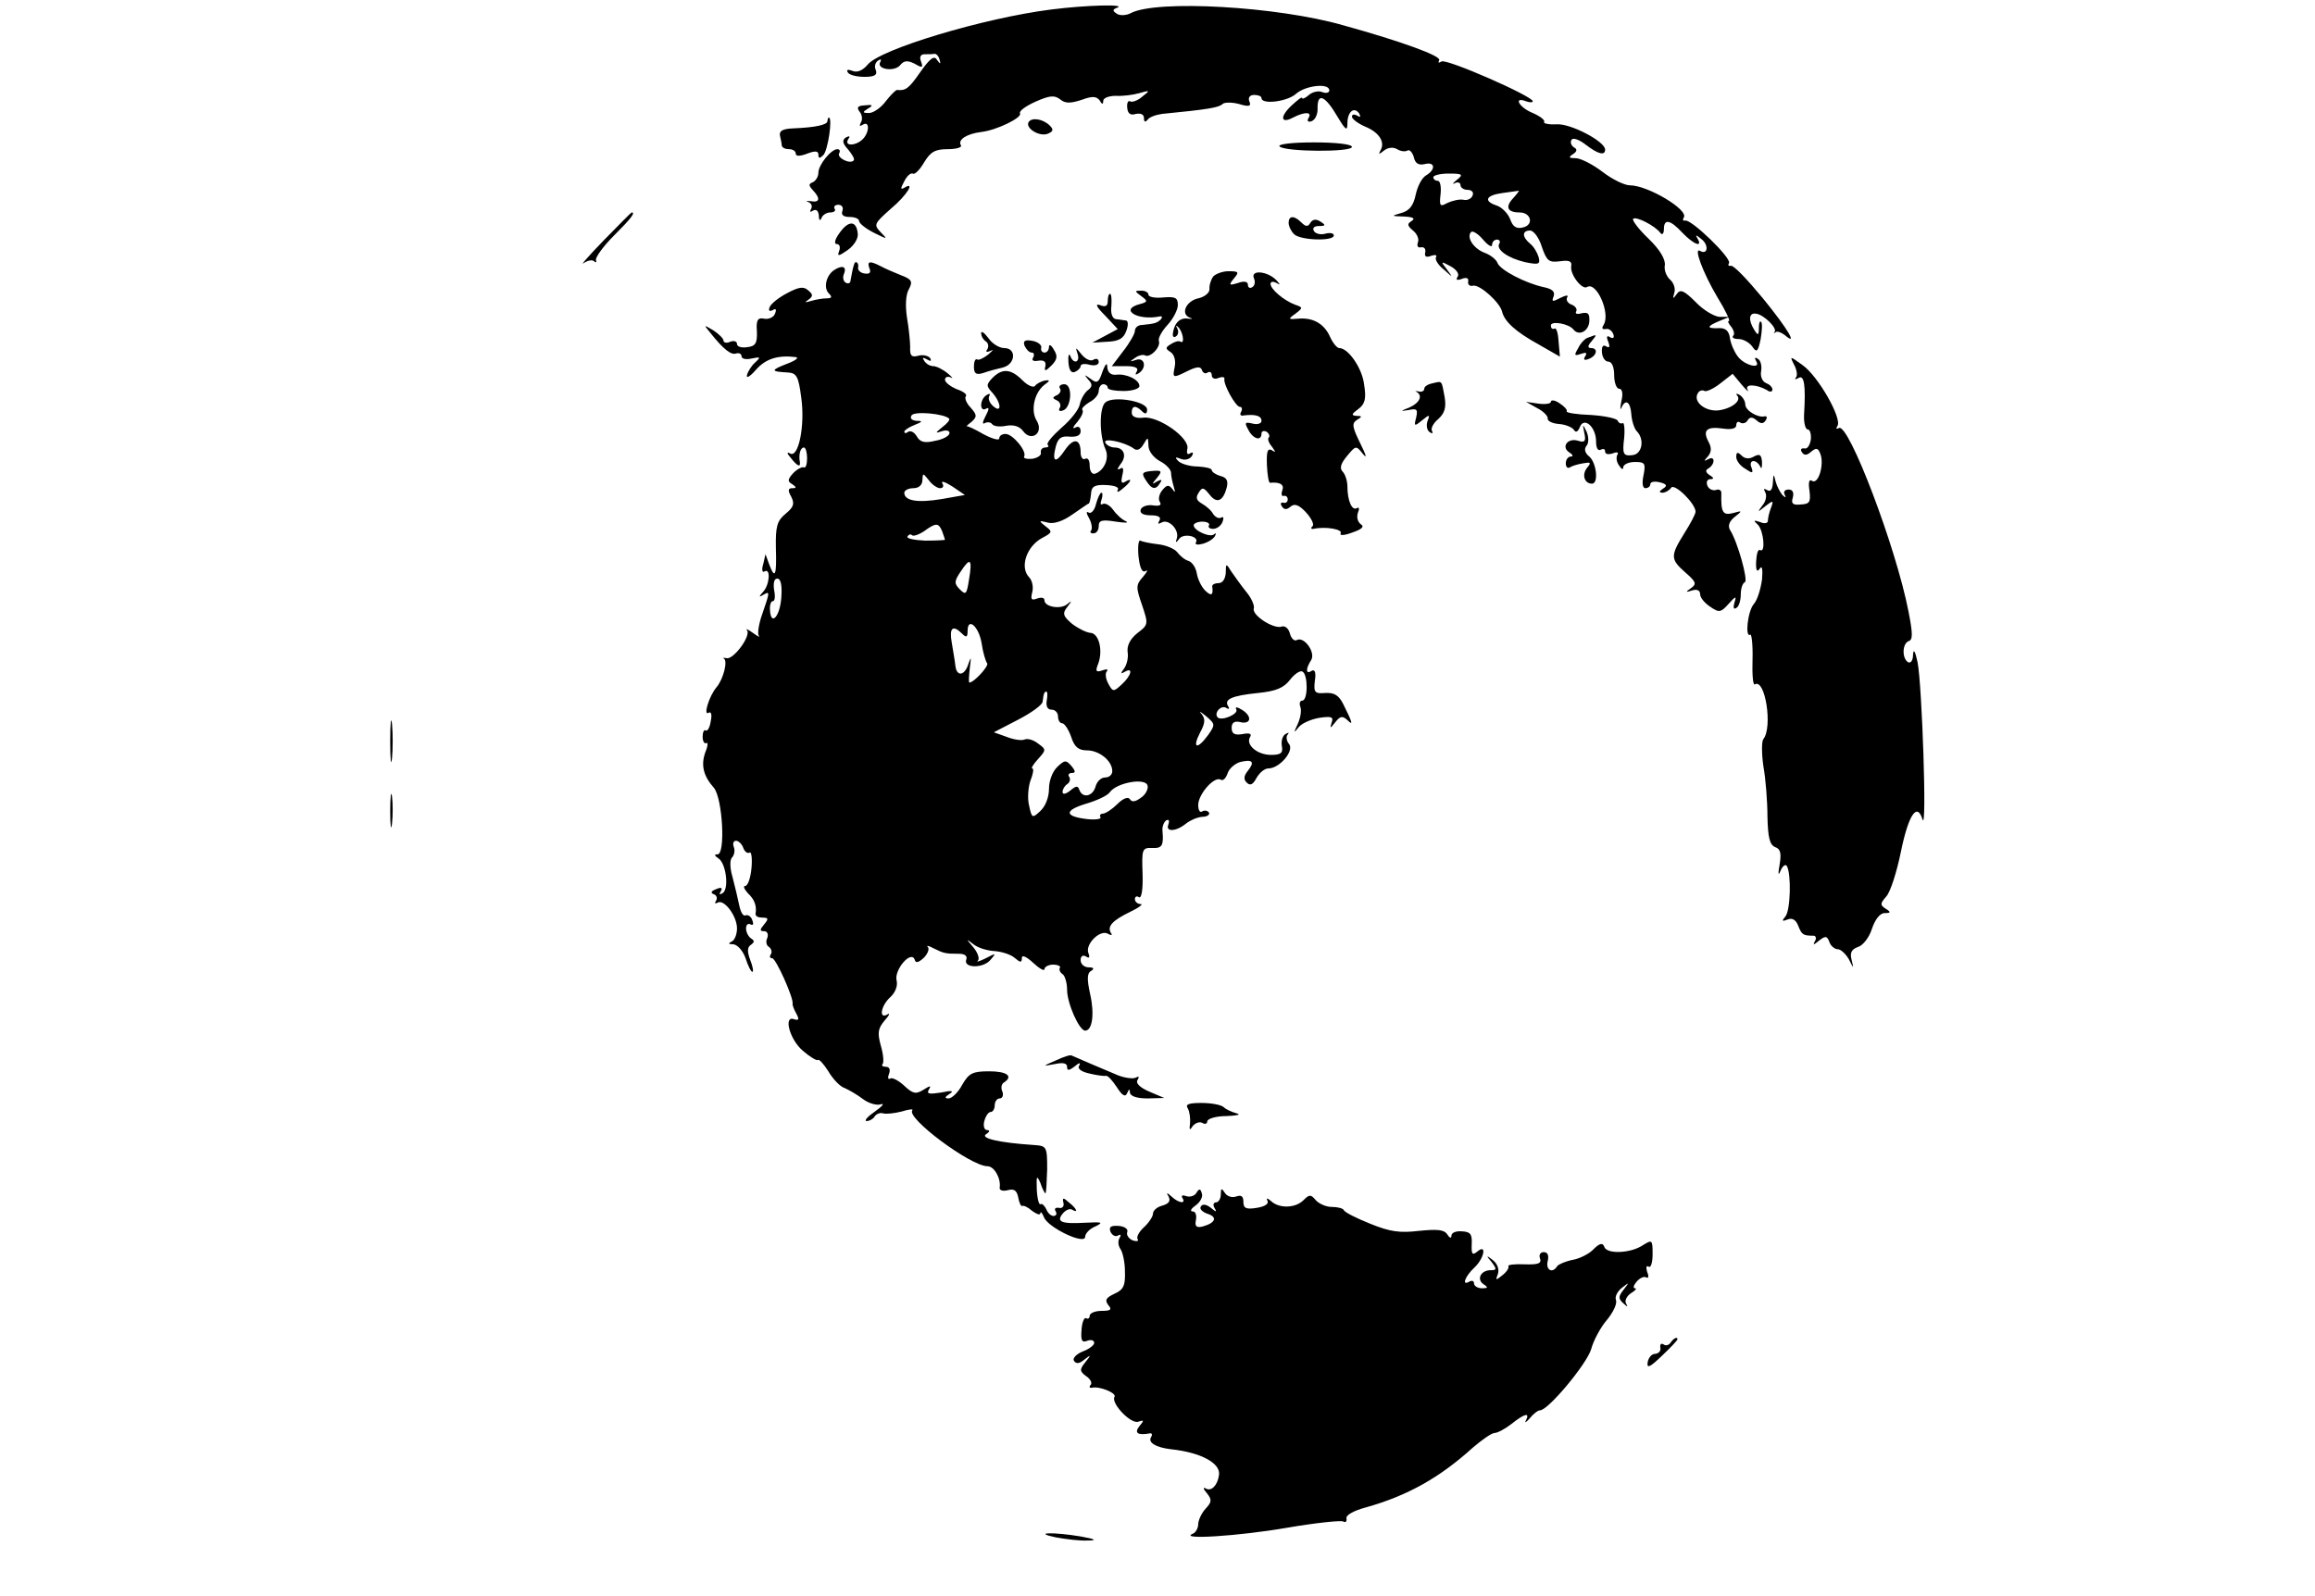 <?xml version="1.0" standalone="no"?>
<!DOCTYPE svg PUBLIC "-//W3C//DTD SVG 20010904//EN"
 "http://www.w3.org/TR/2001/REC-SVG-20010904/DTD/svg10.dtd">
<svg version="1.0" xmlns="http://www.w3.org/2000/svg"
 width="409.6pt" height="282.4pt" viewBox="0 0 409.6 282.4"
 preserveAspectRatio="xMidYMid meet">
<g transform="translate(0,282.4) scale(0.08,-0.08)"
fill="#000000" stroke="none">
<path d="M2325 3509 c-150 -19 -379 -88 -406 -122 -11 -13 -23 -18 -33 -14
-10 4 -15 3 -11 -3 3 -6 20 -10 37 -10 22 0 29 4 25 15 -4 8 -1 17 5 21 6 4 8
3 5 -3 -10 -16 31 -23 44 -7 8 10 16 11 32 3 17 -10 19 -9 14 5 -4 10 -1 16 8
16 8 0 18 0 22 1 4 0 9 -5 11 -13 3 -10 2 -11 -6 0 -6 10 -16 2 -37 -28 -25
-36 -32 -41 -51 -39 -3 0 -14 -11 -25 -25 -11 -15 -28 -26 -37 -26 -15 0 -15
2 -2 10 12 7 10 9 -7 7 -16 -1 -19 -4 -12 -14 6 -7 7 -18 3 -24 -4 -8 -3 -9 4
-5 16 10 15 -17 0 -32 -15 -15 -42 -16 -32 0 5 7 3 8 -5 4 -9 -6 -8 -13 5 -27
9 -11 15 -21 12 -24 -8 -9 -38 6 -32 16 3 5 1 9 -4 9 -14 0 -42 -35 -42 -52 0
-9 -6 -18 -12 -21 -10 -4 -10 -7 0 -18 17 -18 15 -28 -5 -24 -10 1 -12 0 -5
-2 7 -3 9 -9 6 -15 -4 -7 -2 -8 4 -4 7 4 12 0 13 -11 0 -10 3 -13 6 -5 2 6 11
12 19 12 9 0 13 4 10 8 -3 5 1 9 8 9 8 0 12 -6 9 -14 -3 -8 2 -13 16 -13 12 0
21 -4 21 -9 0 -5 15 -17 33 -26 30 -15 31 -15 15 1 -16 17 -15 19 22 52 36 30
56 63 29 46 -8 -4 -7 0 1 15 6 12 14 19 19 17 4 -3 15 8 25 25 14 23 24 29 52
29 19 0 33 4 29 9 -7 12 13 25 45 29 35 4 91 32 86 41 -3 5 12 16 34 26 32 14
42 15 55 5 11 -9 22 -9 47 -1 24 9 33 8 40 -1 5 -9 8 -10 8 -1 0 6 12 11 28
11 15 -1 38 2 52 6 24 7 24 6 6 -8 -10 -9 -23 -13 -27 -10 -4 2 -7 -4 -6 -14
1 -13 7 -18 19 -14 11 2 18 -1 18 -9 0 -9 3 -10 8 -4 4 6 18 11 32 13 102 10
126 14 134 22 4 4 21 4 36 0 23 -7 28 -5 23 6 -3 8 1 14 11 14 9 0 16 -3 16
-7 0 -15 58 -8 77 10 21 18 73 24 73 7 0 -5 -7 -7 -15 -4 -8 4 -22 1 -30 -6
-8 -7 -15 -10 -15 -7 0 4 -10 -4 -23 -16 -27 -25 -25 -42 3 -27 25 13 43 13
34 -1 -4 -7 -1 -10 7 -7 8 3 14 16 13 30 0 34 17 26 44 -20 18 -30 22 -33 22
-15 0 26 15 38 26 22 4 -8 3 -9 -4 -5 -7 4 -12 3 -12 -2 0 -5 13 -15 29 -22
32 -13 45 -35 34 -53 -5 -9 -3 -9 8 0 9 7 20 8 29 3 8 -5 18 -6 23 -3 4 3 11
-4 14 -15 3 -14 11 -18 24 -15 23 6 25 -12 3 -25 -9 -5 -19 -24 -23 -43 -5
-24 -14 -35 -31 -40 -24 -7 -24 -7 5 -8 20 -1 26 -4 17 -10 -10 -6 -10 -10 3
-21 9 -7 14 -19 11 -26 -3 -8 0 -13 7 -11 7 1 11 -4 9 -12 -2 -9 3 -11 13 -7
9 3 14 2 11 -3 -3 -4 4 -17 17 -27 21 -19 21 -19 7 0 -14 18 -14 19 8 7 13 -7
20 -17 16 -23 -5 -7 -2 -9 9 -5 10 4 16 2 14 -6 -1 -7 4 -11 11 -9 15 3 59
-37 64 -57 5 -22 30 -45 81 -73 l47 -27 -3 34 c-1 18 -5 31 -9 28 -5 -2 -8 1
-8 7 0 11 40 4 50 -9 12 -15 33 -4 35 17 1 18 -2 22 -17 19 -10 -3 -15 -1 -12
4 3 5 -2 12 -10 15 -9 3 -13 11 -10 16 4 6 -3 5 -15 -1 -17 -9 -20 -9 -15 3 4
11 -3 17 -23 21 -40 9 -94 37 -101 53 -2 7 -15 18 -29 23 -24 9 -41 35 -29 46
3 3 15 -4 26 -17 11 -13 20 -18 20 -12 0 7 5 12 11 12 5 0 8 -4 5 -9 -8 -13
19 -32 57 -41 30 -6 34 -5 30 11 -3 10 -11 24 -19 30 -18 15 -18 29 0 29 8 0
20 -16 26 -36 11 -32 16 -35 40 -32 21 3 27 0 25 -11 -3 -18 24 -53 35 -46 21
13 52 -58 37 -83 -5 -8 -4 -11 4 -10 6 2 14 -3 17 -11 3 -8 0 -11 -7 -7 -7 5
-9 1 -4 -10 4 -11 3 -15 -5 -10 -7 4 -10 -1 -9 -14 1 -11 7 -20 14 -20 8 0 13
-12 13 -30 0 -16 5 -30 11 -30 7 0 9 -11 5 -27 -3 -16 -3 -22 0 -15 9 20 20
14 22 -15 1 -15 7 -32 12 -37 18 -18 12 -52 -11 -53 -19 -2 -21 3 -17 37 2 21
0 36 -3 34 -4 -2 -9 0 -11 5 -1 5 -28 11 -60 13 -31 1 -55 5 -53 8 2 3 -5 11
-16 18 -10 7 -19 8 -19 3 0 -4 -12 -6 -27 -4 l-28 4 25 -14 c14 -7 24 -18 23
-23 -1 -5 10 -11 25 -12 14 -1 29 -7 33 -13 4 -7 9 -4 13 6 9 24 36 1 36 -32
0 -14 4 -21 10 -18 6 3 10 2 10 -4 0 -6 7 -7 17 -4 9 4 14 2 10 -3 -3 -6 -2
-16 4 -24 5 -8 9 -10 9 -4 0 6 11 12 26 12 22 0 24 -3 19 -29 -4 -18 -2 -29 4
-29 6 0 11 4 11 9 0 5 9 7 21 4 16 -4 17 -8 7 -14 -9 -6 -9 -9 -1 -9 6 0 15 5
19 11 7 11 54 -35 54 -53 0 -5 -11 -26 -25 -48 -31 -50 -31 -57 3 -87 23 -20
25 -25 12 -34 -13 -9 -12 -10 3 -5 10 3 17 0 17 -8 0 -8 10 -20 22 -28 20 -14
24 -13 41 6 16 18 18 18 13 3 -3 -11 -2 -16 4 -12 6 3 10 17 10 30 0 13 4 25
9 27 8 3 -16 90 -33 116 -5 9 -1 19 10 28 18 14 18 15 -3 9 -23 -6 -27 2 -26
43 1 7 -5 11 -12 8 -7 -2 -16 2 -19 10 -3 8 0 14 7 14 8 0 8 3 -2 9 -9 6 -10
11 -2 15 15 10 14 29 -1 20 -10 -5 -10 -4 -1 6 8 9 9 19 2 32 -14 26 -5 35 31
30 19 -3 30 0 30 7 0 7 4 10 9 6 5 -3 13 -1 16 5 5 8 11 8 20 0 9 -8 15 -8 20
0 4 6 3 10 -2 9 -15 -4 -43 13 -43 26 0 8 -6 17 -12 21 -7 4 -10 4 -6 -1 11
-12 -14 -30 -43 -33 -29 -2 -55 20 -44 38 3 6 10 8 15 5 4 -2 20 5 35 17 l27
21 20 -24 c11 -13 17 -18 13 -11 -7 13 20 12 43 -1 6 -5 12 -4 12 1 0 6 -7 12
-15 15 -8 4 -12 15 -10 26 2 11 -1 24 -7 27 -7 5 -8 2 -4 -5 12 -19 -27 -9
-41 11 -7 9 -15 27 -17 40 -2 16 -10 23 -25 22 -27 -1 -27 4 2 16 l22 9 -22 0
c-12 1 -36 15 -53 33 -26 26 -34 29 -42 17 -8 -11 -9 -11 -5 3 3 9 -1 22 -9
29 -8 7 -14 21 -12 32 2 13 -11 35 -36 59 -22 21 -37 41 -34 44 7 6 49 -16 60
-31 4 -6 8 -2 8 8 0 24 14 21 41 -8 25 -26 46 -34 33 -12 -5 8 -3 8 9 -2 17
-13 14 -36 -3 -26 -15 9 6 -48 38 -102 18 -29 29 -53 26 -53 -4 0 -1 -6 5 -13
6 -8 8 -17 4 -20 -3 -4 2 -7 12 -7 10 0 23 -7 30 -16 10 -15 13 -13 19 16 3
18 4 35 1 38 -3 3 -5 -3 -5 -14 0 -16 -2 -17 -10 -4 -14 22 -12 39 4 36 17 -2
47 -32 41 -40 -3 -3 -2 -4 2 -1 3 3 12 0 20 -6 30 -26 9 11 -48 81 -34 41 -65
74 -71 72 -5 -1 -7 1 -4 6 6 11 -84 98 -97 94 -5 -1 -6 2 -3 7 11 17 -80 71
-119 71 -12 0 -39 13 -61 30 -21 16 -48 30 -59 30 -15 0 -17 2 -6 9 9 6 10 11
2 15 -6 4 -9 12 -5 17 3 5 17 0 31 -11 27 -21 43 -25 43 -11 0 18 -76 58 -107
56 -18 -1 -30 2 -28 5 3 4 -9 13 -25 20 -30 12 -44 37 -15 26 8 -3 15 -3 15 0
0 11 -191 95 -202 88 -6 -4 -8 -3 -5 3 5 9 -82 41 -212 77 -146 42 -413 57
-470 27 -9 -5 -23 -6 -30 -2 -11 7 -11 10 0 14 21 8 -67 6 -146 -4z m897 -377
c-9 -7 -11 -11 -4 -7 6 3 12 1 12 -4 0 -6 7 -11 16 -11 9 0 14 -6 11 -12 -2
-7 -11 -12 -20 -10 -9 2 -25 -2 -36 -7 -16 -9 -18 -7 -15 19 2 17 -1 30 -6 30
-6 0 -10 4 -10 8 0 4 15 8 34 8 31 0 33 -2 18 -14z m125 -40 c-19 -20 -13 -32
14 -32 25 0 32 -27 8 -33 -15 -4 -23 1 -29 18 -5 13 -18 26 -29 30 -31 10 -25
23 12 28 17 2 34 5 36 5 2 1 -3 -6 -12 -16z"/>
<path d="M1830 3262 c0 -8 -26 -14 -76 -16 -22 -1 -31 -5 -29 -16 2 -8 4 -18
4 -22 1 -5 8 -8 16 -8 8 0 15 -4 15 -10 0 -6 9 -6 25 0 18 7 25 6 25 -2 0 -9
3 -9 11 -1 10 10 21 83 12 83 -1 0 -3 -4 -3 -8z"/>
<path d="M2275 3260 c-8 -13 23 -33 42 -26 12 5 14 9 5 18 -15 15 -40 19 -47
8z"/>
<path d="M2830 3206 c12 -12 160 -13 160 -1 0 6 -35 10 -84 10 -49 0 -81 -4
-76 -9z"/>
<path d="M1335 2998 c-33 -34 -53 -57 -44 -50 9 6 19 8 23 4 4 -4 6 -2 4 3 -1
6 16 30 40 54 38 38 48 51 39 51 -1 0 -29 -28 -62 -62z"/>
<path d="M2850 3037 c0 -7 5 -18 12 -25 14 -14 88 -16 88 -3 0 5 -8 7 -19 4
-10 -3 -22 0 -25 6 -4 6 0 11 11 11 15 0 16 2 3 10 -9 6 -17 5 -22 -3 -5 -9
-10 -9 -20 1 -16 16 -28 15 -28 -1z"/>
<path d="M1857 3015 c-11 -15 -13 -25 -6 -25 6 0 8 -7 5 -15 -5 -13 -1 -12 19
2 14 10 24 26 22 37 -3 28 -20 29 -40 1z"/>
<path d="M1889 2945 c-1 -3 -3 -9 -4 -15 -1 -5 -3 -15 -4 -21 0 -5 -5 -8 -11
-4 -5 3 -7 12 -3 20 6 16 -5 19 -23 7 -17 -12 -23 -39 -11 -51 8 -8 7 -11 -5
-11 -9 0 -25 -3 -35 -6 -13 -4 -14 -3 -5 3 11 8 10 12 -1 21 -10 9 -21 7 -47
-7 -19 -10 -36 -24 -38 -31 -3 -7 0 -10 7 -6 7 4 9 2 5 -8 -3 -8 -14 -13 -24
-11 -14 3 -18 -3 -16 -28 1 -26 -3 -33 -21 -35 -13 -2 -23 1 -23 7 0 6 -7 8
-15 5 -8 -4 -15 -2 -15 3 0 4 -10 14 -22 22 -22 13 -22 13 -8 -4 30 -38 47
-51 58 -47 7 2 12 -1 12 -6 0 -6 10 -8 23 -5 19 4 20 3 7 -9 -8 -7 -16 -20
-18 -28 -2 -8 7 -3 20 12 21 24 48 33 88 28 8 -1 -1 -8 -20 -15 -36 -14 -36
-17 2 -19 20 -1 24 -9 30 -55 9 -62 -6 -136 -25 -124 -7 4 -7 0 2 -10 14 -18
22 -22 20 -9 -3 16 1 32 9 32 4 0 7 -11 7 -24 0 -13 -3 -22 -7 -20 -3 2 -14
-3 -23 -12 -13 -14 -14 -19 -3 -25 10 -7 10 -9 0 -9 -9 0 -10 -5 -2 -19 8 -16
5 -23 -13 -38 -18 -15 -22 -27 -21 -75 2 -62 -2 -71 -15 -36 l-8 22 -5 -22
c-4 -12 -2 -20 3 -16 14 8 11 -30 -3 -45 -10 -11 -10 -13 0 -7 15 9 15 7 -2
-42 -8 -22 -11 -44 -8 -48 4 -5 -2 -2 -13 6 -11 8 -17 10 -13 6 10 -12 -30
-66 -45 -62 -7 1 -9 1 -6 -1 9 -5 -1 -45 -16 -63 -17 -20 -30 -64 -18 -57 6 4
8 -4 5 -18 -2 -14 -7 -23 -11 -21 -4 3 -7 -4 -7 -14 0 -10 4 -16 8 -14 4 3 4
-6 -2 -20 -10 -28 -5 -52 19 -79 19 -23 26 -147 8 -147 -8 0 -7 -3 2 -9 17
-11 24 -68 9 -77 -7 -4 -8 -3 -4 4 5 8 1 10 -10 5 -11 -4 -13 -8 -6 -11 7 -2
9 -9 6 -14 -4 -6 -3 -8 3 -5 14 9 43 -29 43 -57 0 -14 -6 -27 -12 -29 -8 -4
-7 -6 4 -6 9 -1 21 -14 27 -31 5 -16 12 -30 15 -30 3 0 1 12 -5 27 -7 19 -6
28 2 33 8 6 8 9 0 14 -6 4 -11 14 -11 22 0 8 4 12 10 9 6 -3 7 1 4 9 -3 9 -10
13 -15 11 -5 -3 -11 7 -14 22 -3 15 -10 44 -15 63 -6 20 -6 38 -1 43 5 5 7 16
4 23 -3 8 -1 14 5 14 5 0 13 -7 16 -16 3 -8 9 -13 14 -10 4 2 6 -13 4 -35 -2
-21 -8 -39 -14 -39 -5 0 -2 -7 6 -16 15 -14 20 -28 17 -46 0 -5 6 -8 15 -8 14
0 14 -3 4 -15 -10 -12 -10 -15 0 -15 7 0 10 -7 7 -15 -4 -8 -2 -17 4 -20 5 -4
7 -11 4 -16 -4 -5 -2 -9 3 -9 8 0 47 -87 45 -100 -1 -3 3 -13 8 -22 7 -13 6
-16 -4 -13 -25 10 -11 -44 18 -69 16 -14 31 -23 34 -21 2 3 13 -9 23 -25 10
-17 26 -34 36 -37 9 -4 27 -14 40 -24 13 -10 31 -15 40 -12 9 3 4 -4 -13 -16
-16 -11 -25 -21 -18 -21 6 0 15 5 18 11 4 5 12 8 18 6 7 -2 25 0 41 4 16 5 26
6 24 3 -16 -16 129 -124 166 -124 15 0 30 -27 27 -47 -1 -6 6 -9 18 -6 14 4
20 -1 23 -16 2 -12 6 -20 9 -19 3 2 13 -3 22 -11 10 -7 17 -10 18 -5 0 5 4 1
8 -9 9 -23 91 -62 91 -43 0 7 10 18 23 23 18 9 15 10 -23 8 -53 -3 -65 2 -49
21 6 7 15 11 20 8 15 -9 10 3 -7 16 -12 11 -15 11 -12 -1 2 -8 -3 -13 -10 -11
-8 1 -11 -2 -7 -8 3 -5 1 -10 -5 -10 -6 0 -13 7 -16 15 -4 8 -9 13 -13 11 -3
-2 -7 12 -8 33 -1 30 0 32 8 14 4 -13 10 -23 11 -23 2 0 3 24 4 53 0 51 -1 52
-30 54 -76 5 -119 15 -105 24 8 5 9 9 2 9 -6 0 -9 9 -6 20 3 11 9 20 14 20 5
0 9 7 9 15 0 8 5 15 11 15 6 0 9 7 6 15 -4 8 -2 17 3 20 22 14 7 25 -32 25
-37 0 -45 -4 -60 -30 -9 -17 -23 -30 -30 -30 -9 0 -9 3 2 10 11 7 5 8 -19 3
-26 -4 -32 -3 -27 6 6 10 4 10 -12 0 -16 -10 -23 -9 -42 9 -13 12 -27 19 -31
16 -5 -3 -6 2 -3 10 4 10 1 16 -7 16 -7 0 -10 3 -7 6 3 3 2 21 -4 41 -8 29 -6
38 9 56 10 11 12 17 6 13 -20 -12 -15 19 6 38 11 10 17 25 14 37 -6 23 32 68
40 46 2 -8 8 -7 20 4 9 9 13 20 9 24 -4 4 2 3 13 -3 22 -11 26 -12 56 -12 13
0 19 -5 16 -13 -7 -19 38 -20 54 0 13 15 12 15 -11 3 -14 -7 -22 -9 -17 -5 4
5 -1 18 -10 29 -17 20 -17 20 0 7 10 -8 30 -14 46 -15 15 -1 36 -7 45 -15 13
-11 16 -11 16 0 0 7 10 3 25 -11 14 -13 25 -19 25 -14 0 5 9 10 19 10 11 0 18
-4 15 -7 -2 -4 0 -10 6 -14 5 -3 10 -19 10 -34 0 -31 27 -91 40 -91 16 0 21
37 11 81 -7 32 -7 46 2 51 8 5 6 8 -5 8 -10 0 -18 7 -18 16 0 9 5 12 12 8 7
-5 9 -2 5 8 -7 20 27 53 44 42 7 -4 10 -3 6 2 -9 15 4 28 43 47 19 9 29 17 23
17 -7 0 -13 5 -13 11 0 5 4 8 9 4 6 -3 9 19 8 52 -2 54 -1 58 21 57 22 -1 26
5 23 38 -1 9 3 19 8 23 6 3 8 0 5 -9 -7 -17 17 -16 39 2 9 7 24 14 36 15 11 0
17 5 15 9 -3 5 -10 6 -15 3 -5 -4 -9 3 -9 14 0 24 36 65 50 56 5 -3 11 3 15
14 3 10 15 21 27 25 28 7 34 1 18 -19 -9 -11 -10 -19 -3 -26 8 -8 14 -5 22 10
7 12 18 21 26 21 25 0 58 39 46 54 -6 7 -7 17 -3 21 4 5 2 5 -5 1 -6 -3 -10
-15 -8 -26 3 -16 -2 -20 -24 -20 -31 0 -57 23 -46 40 4 7 -2 9 -17 6 -18 -3
-24 1 -24 14 0 11 6 15 17 13 25 -7 30 11 7 26 -11 7 -17 8 -14 2 7 -10 -32
-27 -41 -18 -9 10 8 28 19 21 6 -4 8 -2 4 4 -9 15 8 23 67 29 39 4 56 11 70
29 10 13 23 22 28 18 12 -7 12 -64 -1 -64 -5 0 -7 -6 -4 -14 3 -8 0 -25 -6
-38 -9 -19 -9 -21 2 -7 7 9 28 18 46 21 27 4 32 2 27 -11 -4 -13 -3 -13 8 1
11 14 16 15 27 5 13 -13 12 -7 -9 35 -10 20 -20 26 -40 25 -23 -2 -26 1 -23
27 3 18 0 26 -7 22 -13 -9 -14 4 -1 24 10 17 -16 53 -32 44 -5 -3 -12 3 -15
14 -3 12 -11 18 -18 16 -17 -7 -67 25 -62 40 2 6 -5 23 -17 37 -12 15 -26 35
-33 45 -11 18 -12 18 -12 -3 -1 -14 -7 -23 -16 -23 -8 0 -14 -3 -14 -7 3 -20
-2 -23 -16 -9 -8 8 -16 25 -18 37 -2 13 -10 25 -18 28 -8 2 -19 11 -25 19 -6
8 -25 16 -43 18 -18 2 -36 6 -39 8 -4 2 -6 -13 -4 -35 3 -26 8 -37 16 -32 6 3
3 -2 -6 -13 -16 -18 -16 -23 -2 -63 14 -42 14 -43 -11 -62 -16 -13 -23 -28
-21 -42 2 -12 -2 -28 -8 -36 -8 -11 -8 -13 2 -7 19 11 14 -9 -7 -28 -18 -17
-20 -17 -30 2 -6 11 -7 23 -3 27 4 5 -1 5 -10 2 -14 -5 -16 -2 -9 15 11 30 1
68 -18 68 -9 1 -27 10 -40 20 -20 17 -22 23 -10 38 10 13 10 14 0 6 -14 -13
-51 -7 -51 8 0 6 -7 7 -16 4 -13 -5 -15 -2 -11 14 3 11 0 26 -7 33 -21 22 -6
68 29 87 23 12 23 14 7 26 -15 12 -15 13 5 8 13 -4 34 3 55 18 18 12 34 24 36
24 2 1 4 11 5 22 1 16 8 20 33 19 20 -1 30 -5 26 -11 -3 -6 2 -5 11 3 19 15
23 26 5 15 -8 -5 -9 0 -6 14 4 15 2 20 -5 15 -7 -4 -6 0 1 10 15 18 8 37 -13
37 -8 0 -17 5 -20 10 -8 13 43 2 62 -12 7 -6 15 -3 22 9 10 17 10 17 11 -3 0
-12 11 -26 25 -34 14 -7 25 -19 25 -26 0 -7 3 -21 6 -31 4 -13 3 -14 -3 -5 -8
10 -12 10 -22 -2 -7 -8 -10 -20 -6 -26 5 -8 -1 -10 -15 -8 -13 2 -25 -3 -27
-9 -3 -8 5 -13 22 -13 17 0 24 -4 19 -12 -4 -7 -3 -8 5 -4 15 9 39 -15 34 -34
-4 -11 -2 -12 5 -2 9 13 45 6 37 -8 -3 -5 4 -6 15 -3 11 3 23 10 27 17 3 6 3
8 -2 4 -8 -8 -45 8 -45 20 0 4 9 8 19 8 11 0 17 -4 15 -8 -3 -4 1 -8 9 -8 8 0
18 7 21 16 3 8 2 12 -3 9 -6 -3 -13 1 -18 8 -4 8 -16 18 -25 23 -12 7 -14 13
-7 24 8 13 11 12 24 -4 16 -21 30 -15 38 15 4 15 0 23 -14 26 -10 3 -19 9 -19
13 0 4 -14 7 -31 8 -18 0 -37 6 -43 12 -8 8 -7 10 5 5 10 -4 20 -1 25 6 4 7 3
10 -4 6 -6 -4 -8 0 -6 10 6 24 -64 73 -97 69 -16 -2 -26 2 -26 11 0 16 9 17
23 3 7 -7 11 -6 11 4 0 18 -74 31 -92 16 -14 -11 -14 -73 0 -104 9 -20 -3 -47
-23 -54 -7 -2 -12 6 -12 18 0 12 -4 18 -10 15 -5 -3 -10 3 -10 14 0 31 -16 33
-35 5 -20 -30 -29 -27 -20 8 5 19 12 24 31 22 16 -1 24 3 24 12 0 9 -5 12 -12
8 -7 -4 -5 2 5 13 9 11 14 22 11 26 -3 3 4 10 15 17 12 6 21 17 21 25 0 8 5
15 10 15 6 0 10 -4 10 -8 0 -4 16 -7 35 -7 19 0 35 5 35 11 0 14 -29 28 -52
25 -11 -1 -18 5 -19 16 0 12 -4 9 -11 -10 -8 -24 -12 -26 -26 -15 -14 10 -15
10 -5 -2 10 -10 9 -16 -2 -24 -7 -6 -15 -20 -17 -31 -2 -11 -20 -34 -40 -51
-20 -18 -34 -34 -31 -38 4 -3 1 -6 -5 -6 -7 0 -11 -5 -10 -11 2 -6 -7 -12 -19
-14 -12 -1 -20 1 -18 5 7 11 -25 50 -41 50 -8 0 -14 -4 -14 -10 0 -5 -15 -1
-34 9 -19 11 -36 19 -38 18 -2 -1 3 4 11 10 12 11 12 15 -2 31 -10 10 -14 22
-11 25 4 4 -5 11 -20 16 -14 6 -26 15 -26 21 0 6 6 8 13 5 6 -4 3 1 -7 9 -11
9 -25 16 -32 16 -7 0 -16 5 -20 12 -5 7 -3 8 6 3 8 -5 11 -4 7 3 -4 5 -16 8
-26 5 -15 -4 -19 0 -18 19 0 12 -3 42 -7 65 -4 26 -3 51 4 63 9 17 7 22 -17
31 -15 6 -36 15 -45 20 -25 13 -31 11 -25 -5 4 -9 0 -13 -11 -11 -9 1 -16 8
-14 14 2 10 -7 16 -9 6z m210 -341 c3 -2 -4 -11 -15 -19 -16 -13 -16 -14 -1
-9 9 3 17 2 17 -4 0 -6 -14 -14 -31 -17 -24 -6 -34 -3 -41 9 -5 9 -13 14 -19
11 -5 -4 -9 -4 -9 0 0 3 10 10 23 15 18 7 18 9 4 9 -11 1 -15 6 -11 12 6 10
72 4 83 -7z m-20 -154 c7 0 9 5 5 11 -3 6 6 3 22 -7 l28 -19 -51 -9 c-54 -9
-83 -4 -83 14 0 5 9 10 20 10 12 0 20 7 20 18 1 16 1 16 14 0 7 -10 19 -18 25
-18z m5 -96 c3 -9 6 -17 6 -18 0 -1 -20 -2 -44 -2 -24 1 -42 5 -39 9 3 5 7 6
10 3 3 -3 15 1 27 9 26 19 32 19 40 -1z m59 -107 c-5 -32 -7 -34 -20 -21 -13
13 -13 18 2 40 21 32 26 28 18 -19z m-415 -39 c-3 -42 -23 -64 -25 -28 -1 11
2 20 6 20 5 0 6 11 3 25 -2 15 0 25 7 25 8 0 11 -15 9 -42z m443 -101 c3 -21
9 -40 12 -44 6 -5 -29 -43 -39 -43 -2 0 -1 15 1 33 3 23 3 26 -3 9 -8 -27 -26
-30 -29 -5 -1 10 -5 33 -8 51 -6 33 2 41 23 20 9 -9 12 -8 12 6 0 32 25 10 31
-27z m144 -127 c-2 -13 2 -20 11 -20 8 0 14 -7 14 -15 0 -8 4 -15 9 -15 5 0
14 -13 20 -30 7 -22 16 -30 35 -30 27 0 56 -23 56 -46 0 -8 -7 -14 -16 -14 -9
0 -18 -9 -21 -20 -6 -22 -29 -27 -36 -7 -3 9 -7 9 -20 -2 -10 -8 -17 -9 -17
-3 0 6 5 14 10 17 6 4 8 11 5 16 -4 5 -1 9 6 9 8 0 8 4 -1 15 -12 14 -15 14
-31 -1 -11 -10 -19 -31 -19 -49 0 -19 -8 -39 -19 -49 -18 -17 -19 -16 -25 12
-4 15 -2 41 3 55 6 15 8 27 4 27 -3 0 2 9 13 21 18 20 18 21 0 34 -10 8 -23
12 -30 9 -7 -3 -25 0 -40 6 l-28 10 54 28 c29 15 54 33 54 40 2 18 4 22 8 22
3 0 3 -9 1 -20z m357 -76 c-24 -33 -36 -30 -18 5 12 22 12 31 3 42 -7 7 -2 5
10 -5 21 -18 21 -19 5 -42z m-149 -139 c-12 -9 -20 -10 -24 -3 -4 6 -15 2 -28
-11 -11 -11 -26 -21 -32 -21 -5 0 -8 -4 -5 -8 2 -4 -11 -6 -30 -4 -50 6 -51
19 -2 34 24 7 48 18 53 26 16 21 79 32 83 14 2 -7 -4 -20 -15 -27z"/>
<path d="M2683 2918 c-5 -7 -9 -20 -8 -28 0 -8 -11 -17 -25 -20 -27 -6 -40
-35 -18 -43 7 -2 5 -3 -4 -2 -18 3 -31 -9 -34 -33 -1 -6 2 -10 7 -6 5 3 6 11
3 17 -4 7 -3 8 1 4 11 -9 16 -39 6 -33 -4 3 -13 0 -21 -5 -13 -8 -13 -10 -1
-18 8 -5 12 -19 9 -33 -5 -24 -4 -25 26 -10 22 11 31 12 34 4 2 -7 8 -10 13
-6 5 3 9 0 9 -6 0 -7 7 -10 15 -6 8 3 14 2 13 -2 -3 -12 25 -62 34 -62 5 0 6
-5 3 -11 -4 -6 -1 -10 6 -8 26 3 39 -1 39 -12 0 -6 -9 -9 -20 -6 -17 4 -18 2
-9 -14 10 -20 29 -26 29 -8 0 5 5 7 11 4 6 -4 8 -10 5 -13 -3 -3 0 -12 7 -20
9 -13 9 -14 0 -8 -10 5 -12 -3 -11 -33 1 -22 4 -40 7 -39 22 2 32 -4 27 -17
-3 -8 -1 -14 3 -12 5 1 9 -2 9 -8 0 -5 -4 -9 -10 -7 -5 1 -7 -2 -3 -8 5 -8 11
-8 19 -1 9 8 19 4 34 -12 12 -13 19 -27 15 -31 -5 -4 -3 -7 2 -6 26 6 66 -1
60 -10 -3 -5 8 -5 26 2 21 7 27 13 19 18 -7 5 -10 15 -7 25 4 9 3 14 -2 11
-11 -7 -21 17 -21 48 0 12 -5 27 -10 32 -8 8 -5 18 9 35 20 24 20 24 36 4 9
-11 6 -1 -6 23 -18 37 -20 45 -8 53 12 7 12 9 -1 9 -12 1 -11 4 4 15 15 11 18
23 13 54 -4 36 -35 81 -55 81 -5 0 -14 11 -20 24 -13 30 -38 44 -71 41 -22 -2
-23 -1 -6 11 17 13 17 14 -1 20 -24 9 -54 34 -54 46 0 5 6 6 13 2 9 -5 9 -4 0
6 -19 20 -57 24 -50 5 4 -8 2 -17 -3 -20 -6 -4 -10 -1 -10 5 0 7 -8 9 -22 4
-20 -6 -21 -5 -9 10 12 14 11 16 -12 16 -13 0 -29 -6 -34 -12z"/>
<path d="M2524 2875 c15 -11 15 -13 -4 -18 -45 -12 -4 -37 45 -27 6 1 6 -2 2
-7 -9 -8 -13 -9 -42 -12 -8 0 -15 -6 -15 -13 0 -6 -11 -26 -26 -45 l-25 -33
31 0 c21 0 29 -4 24 -12 -4 -7 -3 -8 4 -4 19 12 14 36 -5 30 -15 -5 -15 -4 -3
4 8 6 18 8 22 6 11 -7 36 18 31 32 -2 6 7 22 19 35 13 14 23 34 23 44 0 17 -6
19 -32 17 -18 -2 -33 1 -33 6 0 5 -7 9 -16 9 -15 0 -15 -1 0 -12z"/>
<path d="M2450 2864 c0 -11 -5 -14 -17 -9 -12 4 -8 -4 11 -23 l28 -30 -28 -15
-28 -15 33 2 c25 1 36 7 42 24 5 13 4 23 -1 23 -6 1 -16 2 -22 3 -8 1 -12 13
-10 29 1 15 0 27 -3 27 -3 0 -5 -7 -5 -16z"/>
<path d="M2170 2793 c0 -7 5 -15 10 -18 6 -4 7 -11 4 -17 -5 -7 -2 -8 7 -4 8
4 5 1 -5 -8 -10 -8 -22 -14 -25 -11 -4 2 -7 -5 -7 -16 0 -16 5 -19 21 -14 11
4 30 9 43 12 28 7 31 43 3 43 -11 0 -27 10 -35 22 -9 12 -16 17 -16 11z"/>
<path d="M3512 2783 c-7 -2 -17 -13 -22 -24 -9 -15 -8 -17 6 -12 12 4 15 3 10
-5 -5 -8 -2 -10 8 -6 18 7 21 24 5 24 -8 0 -8 5 1 15 13 16 13 16 -8 8z"/>
<path d="M2266 2765 c4 -8 10 -15 16 -15 5 0 6 -5 3 -11 -4 -6 0 -9 11 -7 13
2 18 -2 16 -12 -3 -12 0 -12 13 1 13 13 15 21 6 35 -6 11 -11 13 -11 7 0 -7
-4 -13 -10 -13 -5 0 -9 5 -7 11 1 6 -8 13 -20 15 -16 3 -21 0 -17 -11z"/>
<path d="M2383 2748 c7 -20 -9 -25 -16 -5 -3 6 -5 0 -4 -14 1 -17 6 -25 14
-22 7 3 13 9 13 13 0 5 9 6 20 3 12 -3 20 0 20 6 0 7 -5 9 -12 5 -6 -4 -18 2
-26 12 -13 16 -14 17 -9 2z"/>
<path d="M3968 2723 c6 -11 8 -24 4 -28 -4 -5 -1 -5 6 -1 12 7 16 -15 12 -81
-1 -18 3 -33 8 -33 5 0 8 -10 7 -22 -2 -13 -8 -22 -14 -20 -7 1 -10 -2 -6 -8
5 -8 11 -8 21 1 11 9 15 8 20 -5 9 -23 -4 -68 -18 -60 -7 5 -9 -3 -6 -22 3
-25 0 -29 -19 -30 -18 -2 -22 2 -18 15 3 11 0 18 -9 18 -9 0 -12 -5 -9 -11 4
-7 2 -8 -5 -1 -5 6 -12 19 -15 30 -4 18 -5 17 -6 -3 -1 -15 -5 -21 -13 -16 -7
4 -8 3 -4 -5 4 -6 2 -20 -6 -29 -12 -16 -11 -16 6 -2 18 14 19 13 13 -3 -4
-10 -7 -23 -7 -29 0 -6 -8 -7 -17 -3 -15 5 -16 4 -5 -6 13 -14 17 -63 5 -56
-5 3 -8 -8 -9 -25 -1 -20 2 -25 8 -16 5 8 7 -1 5 -24 -3 -21 -10 -45 -18 -54
-14 -16 -20 -76 -8 -68 3 2 6 -23 5 -56 -1 -32 1 -57 5 -54 23 14 40 -95 19
-121 -4 -5 -4 -32 0 -60 5 -27 9 -78 9 -111 1 -47 5 -63 17 -68 12 -4 14 -14
10 -38 -4 -22 -3 -27 2 -14 5 11 11 15 14 10 10 -18 8 -97 -3 -111 -9 -11 -8
-12 5 -7 10 4 18 -1 23 -14 8 -20 11 -22 34 -22 5 0 7 -6 3 -12 -5 -9 -3 -9 9
1 14 11 18 11 23 -3 3 -9 12 -16 19 -16 6 0 17 -10 24 -22 11 -22 11 -22 6 -1
-4 15 0 23 14 28 11 3 25 21 31 40 7 21 18 35 28 35 14 0 15 2 2 10 -12 8 -12
11 2 27 9 10 23 54 32 98 17 83 36 111 48 72 10 -30 -1 298 -11 348 -5 24 -9
31 -10 17 0 -13 -5 -20 -11 -17 -14 9 -13 42 2 47 9 3 8 19 -1 65 -28 144
-133 419 -154 406 -6 -3 -7 -1 -3 5 10 17 -43 110 -77 134 -29 21 -29 21 -19
1z"/>
<path d="M2195 2694 c-14 -15 -14 -18 0 -33 20 -23 21 -47 1 -29 -8 7 -11 17
-8 22 3 5 0 6 -6 2 -7 -4 -12 -14 -12 -22 0 -9 5 -12 11 -8 7 4 7 -1 -1 -16
-7 -13 -8 -20 -2 -16 6 3 13 2 16 -2 3 -5 17 -7 31 -4 17 3 30 -1 38 -12 18
-24 46 -4 30 23 -14 22 -6 61 16 79 14 10 14 12 1 10 -8 -2 -18 -7 -21 -12 -4
-4 -16 1 -28 13 -25 25 -44 27 -66 5z"/>
<path d="M3168 2682 c-10 -2 -18 -7 -18 -12 0 -5 -6 -8 -12 -6 -7 1 -10 1 -5
-1 14 -8 7 -24 -15 -34 -22 -9 -22 -9 -2 -6 18 4 20 1 16 -17 -5 -19 -4 -20
13 -6 17 14 18 13 12 -2 -3 -10 -1 -20 5 -24 6 -4 8 -3 5 3 -3 5 3 17 14 26
14 13 18 25 14 49 -7 38 -5 35 -27 30z"/>
<path d="M2344 2671 c4 -5 0 -12 -6 -15 -11 -5 -11 -7 0 -12 6 -3 9 -10 6 -16
-4 -6 -1 -9 7 -6 19 6 22 58 3 58 -8 0 -13 -4 -10 -9z"/>
<path d="M3504 2572 c4 -18 1 -22 -14 -17 -23 7 -38 -14 -19 -26 8 -5 9 -9 3
-9 -6 0 -11 -7 -11 -15 0 -8 4 -12 9 -9 4 3 17 7 29 9 17 3 19 2 9 -10 -12
-15 -6 -35 11 -35 15 0 10 46 -6 60 -10 8 -12 17 -6 24 5 6 5 19 0 31 -9 18
-9 18 -5 -3z"/>
<path d="M3840 2519 c0 -8 9 -20 20 -26 16 -11 18 -10 14 2 -4 8 -2 15 4 15 6
0 12 -6 15 -12 3 -7 4 -3 4 9 -1 17 -5 20 -18 13 -10 -6 -20 -5 -27 2 -9 9
-12 8 -12 -3z"/>
<path d="M2534 2468 c13 -21 22 -23 32 -6 5 7 3 8 -7 3 -12 -8 -12 -6 0 8 12
15 11 17 -12 15 -21 -2 -23 -5 -13 -20z"/>
<path d="M2424 2415 c-3 -14 -11 -22 -16 -19 -6 4 -6 -1 1 -13 6 -11 7 -23 4
-27 -3 -3 -1 -6 5 -6 7 0 12 7 12 16 0 13 7 15 38 10 20 -3 30 -3 22 1 -8 3
-21 15 -28 25 -7 10 -18 16 -23 13 -5 -3 -6 1 -3 9 3 9 3 16 0 16 -3 0 -8 -11
-12 -25z"/>
<path d="M863 1890 c0 -41 2 -58 4 -37 2 20 2 54 0 75 -2 20 -4 3 -4 -38z"/>
<path d="M863 1735 c0 -33 2 -45 4 -27 2 18 2 45 0 60 -2 15 -4 0 -4 -33z"/>
<path d="M2335 1184 c-30 -13 -30 -13 -2 -8 18 4 27 2 27 -6 0 -9 4 -9 17 1 9
8 14 9 10 2 -5 -7 4 -14 23 -18 16 -4 33 -6 36 -5 4 1 14 -10 24 -25 12 -19
19 -23 23 -13 4 9 6 10 6 1 1 -8 15 -13 39 -13 l37 1 -33 14 c-21 9 -31 19
-26 26 4 7 3 9 -4 5 -6 -3 -23 -1 -39 5 -38 16 -97 41 -103 44 -3 2 -18 -3
-35 -11z"/>
<path d="M2627 1078 c4 -7 6 -22 5 -33 -2 -15 -1 -17 6 -6 6 7 15 10 21 7 6
-4 11 -2 11 3 0 6 19 12 43 12 23 1 33 3 22 6 -11 3 -24 9 -29 14 -6 5 -27 9
-49 9 -28 0 -36 -3 -30 -12z"/>
<path d="M2646 891 c-4 -7 -15 -10 -23 -7 -8 3 -11 1 -8 -4 9 -14 -8 -12 -24
3 -11 10 -12 9 -6 -1 4 -9 0 -15 -14 -19 -12 -3 -21 -11 -21 -18 0 -6 -9 -20
-20 -30 -11 -10 -17 -22 -14 -26 3 -5 -2 -6 -11 -3 -9 4 -14 12 -12 18 3 7 -6
13 -19 14 -17 1 -22 -2 -18 -13 4 -8 11 -12 17 -8 6 3 7 1 3 -6 -4 -6 -3 -17
2 -24 5 -7 10 -29 10 -50 1 -31 -3 -40 -23 -49 -19 -9 -22 -14 -14 -25 9 -10
6 -13 -15 -13 -14 0 -26 -5 -26 -11 0 -5 -4 -8 -8 -5 -4 2 -9 -9 -10 -26 -2
-24 1 -29 13 -24 8 3 15 1 15 -5 0 -5 -12 -14 -26 -19 -14 -6 -22 -15 -19 -20
5 -8 12 -7 23 2 15 12 16 11 2 -6 -13 -16 -12 -20 3 -31 9 -6 13 -15 9 -19 -4
-4 -2 -7 3 -6 17 4 55 -12 50 -20 -9 -14 37 -62 53 -55 12 4 13 3 2 -10 -12
-15 -4 -21 23 -16 5 1 6 -3 3 -8 -8 -12 10 -23 43 -27 67 -7 111 -31 107 -57
-3 -23 -17 -37 -29 -30 -7 4 -6 -1 2 -10 12 -15 11 -20 -3 -35 -9 -10 -16 -26
-16 -34 0 -9 -6 -19 -12 -21 -33 -14 103 -5 207 13 64 11 121 17 126 14 5 -3
8 0 7 7 -2 7 16 17 42 24 93 26 164 66 238 133 20 17 41 32 48 32 6 0 23 9 37
20 29 23 41 26 32 8 -4 -7 0 -5 8 4 8 10 18 18 23 18 18 0 103 102 113 135 5
19 21 49 35 65 14 17 23 36 20 44 -3 7 3 19 13 27 17 13 17 13 4 -4 -12 -15
-12 -20 -1 -30 10 -9 11 -9 6 0 -3 6 2 16 11 22 10 6 14 11 9 11 -5 0 -3 7 4
15 7 8 16 12 21 9 5 -3 6 3 2 12 -3 10 -2 15 3 12 5 -4 9 9 9 27 0 33 -1 33
-22 20 -27 -18 -80 -20 -85 -3 -3 9 -10 8 -23 -5 -9 -10 -30 -21 -46 -24 -16
-3 -32 -10 -35 -14 -10 -17 -26 -9 -21 11 3 13 0 20 -9 20 -7 0 -11 -6 -8 -14
4 -11 -4 -14 -34 -13 -22 1 -38 -1 -36 -4 2 -4 -4 -13 -13 -20 -15 -12 -16
-12 -10 3 3 10 -1 22 -11 30 -15 12 -16 11 -3 -4 12 -16 11 -18 -2 -18 -22 0
-32 -20 -16 -31 11 -7 10 -9 -3 -9 -10 0 -18 5 -18 11 0 5 -4 7 -10 4 -18 -11
-10 11 10 30 23 21 29 55 7 36 -11 -9 -13 -5 -12 17 1 22 -3 27 -22 28 -13 1
-23 -3 -23 -10 0 -6 -4 -5 -9 3 -7 11 -22 12 -63 8 -42 -5 -64 -2 -108 16 -30
12 -56 25 -58 30 -2 4 -14 7 -27 7 -12 0 -28 7 -35 15 -11 13 -14 13 -27 0
-18 -18 -54 -19 -72 -2 -8 7 -11 7 -8 1 4 -7 -5 -13 -23 -16 -24 -4 -30 -1
-30 13 0 13 -5 16 -16 12 -9 -3 -20 0 -25 8 -7 11 -9 11 -9 -3 0 -10 -5 -18
-11 -18 -5 0 -7 -6 -3 -12 6 -10 4 -10 -8 0 -10 8 -19 9 -22 3 -4 -5 3 -12 14
-16 23 -7 19 -20 -9 -28 -15 -4 -19 0 -16 14 2 11 -1 19 -7 19 -7 0 -4 6 6 13
11 8 17 20 14 27 -3 11 -6 11 -12 1z"/>
<path d="M3695 560 c-4 -6 -11 -8 -16 -4 -5 3 -8 0 -7 -7 2 -7 -3 -13 -11 -14
-8 0 -15 -8 -17 -19 -2 -14 5 -11 32 15 19 18 34 34 34 36 0 7 -9 2 -15 -7z"/>
<path d="M2335 129 c22 -4 54 -8 70 -7 22 0 19 3 -15 9 -60 10 -108 9 -55 -2z"/>
</g>
</svg>
